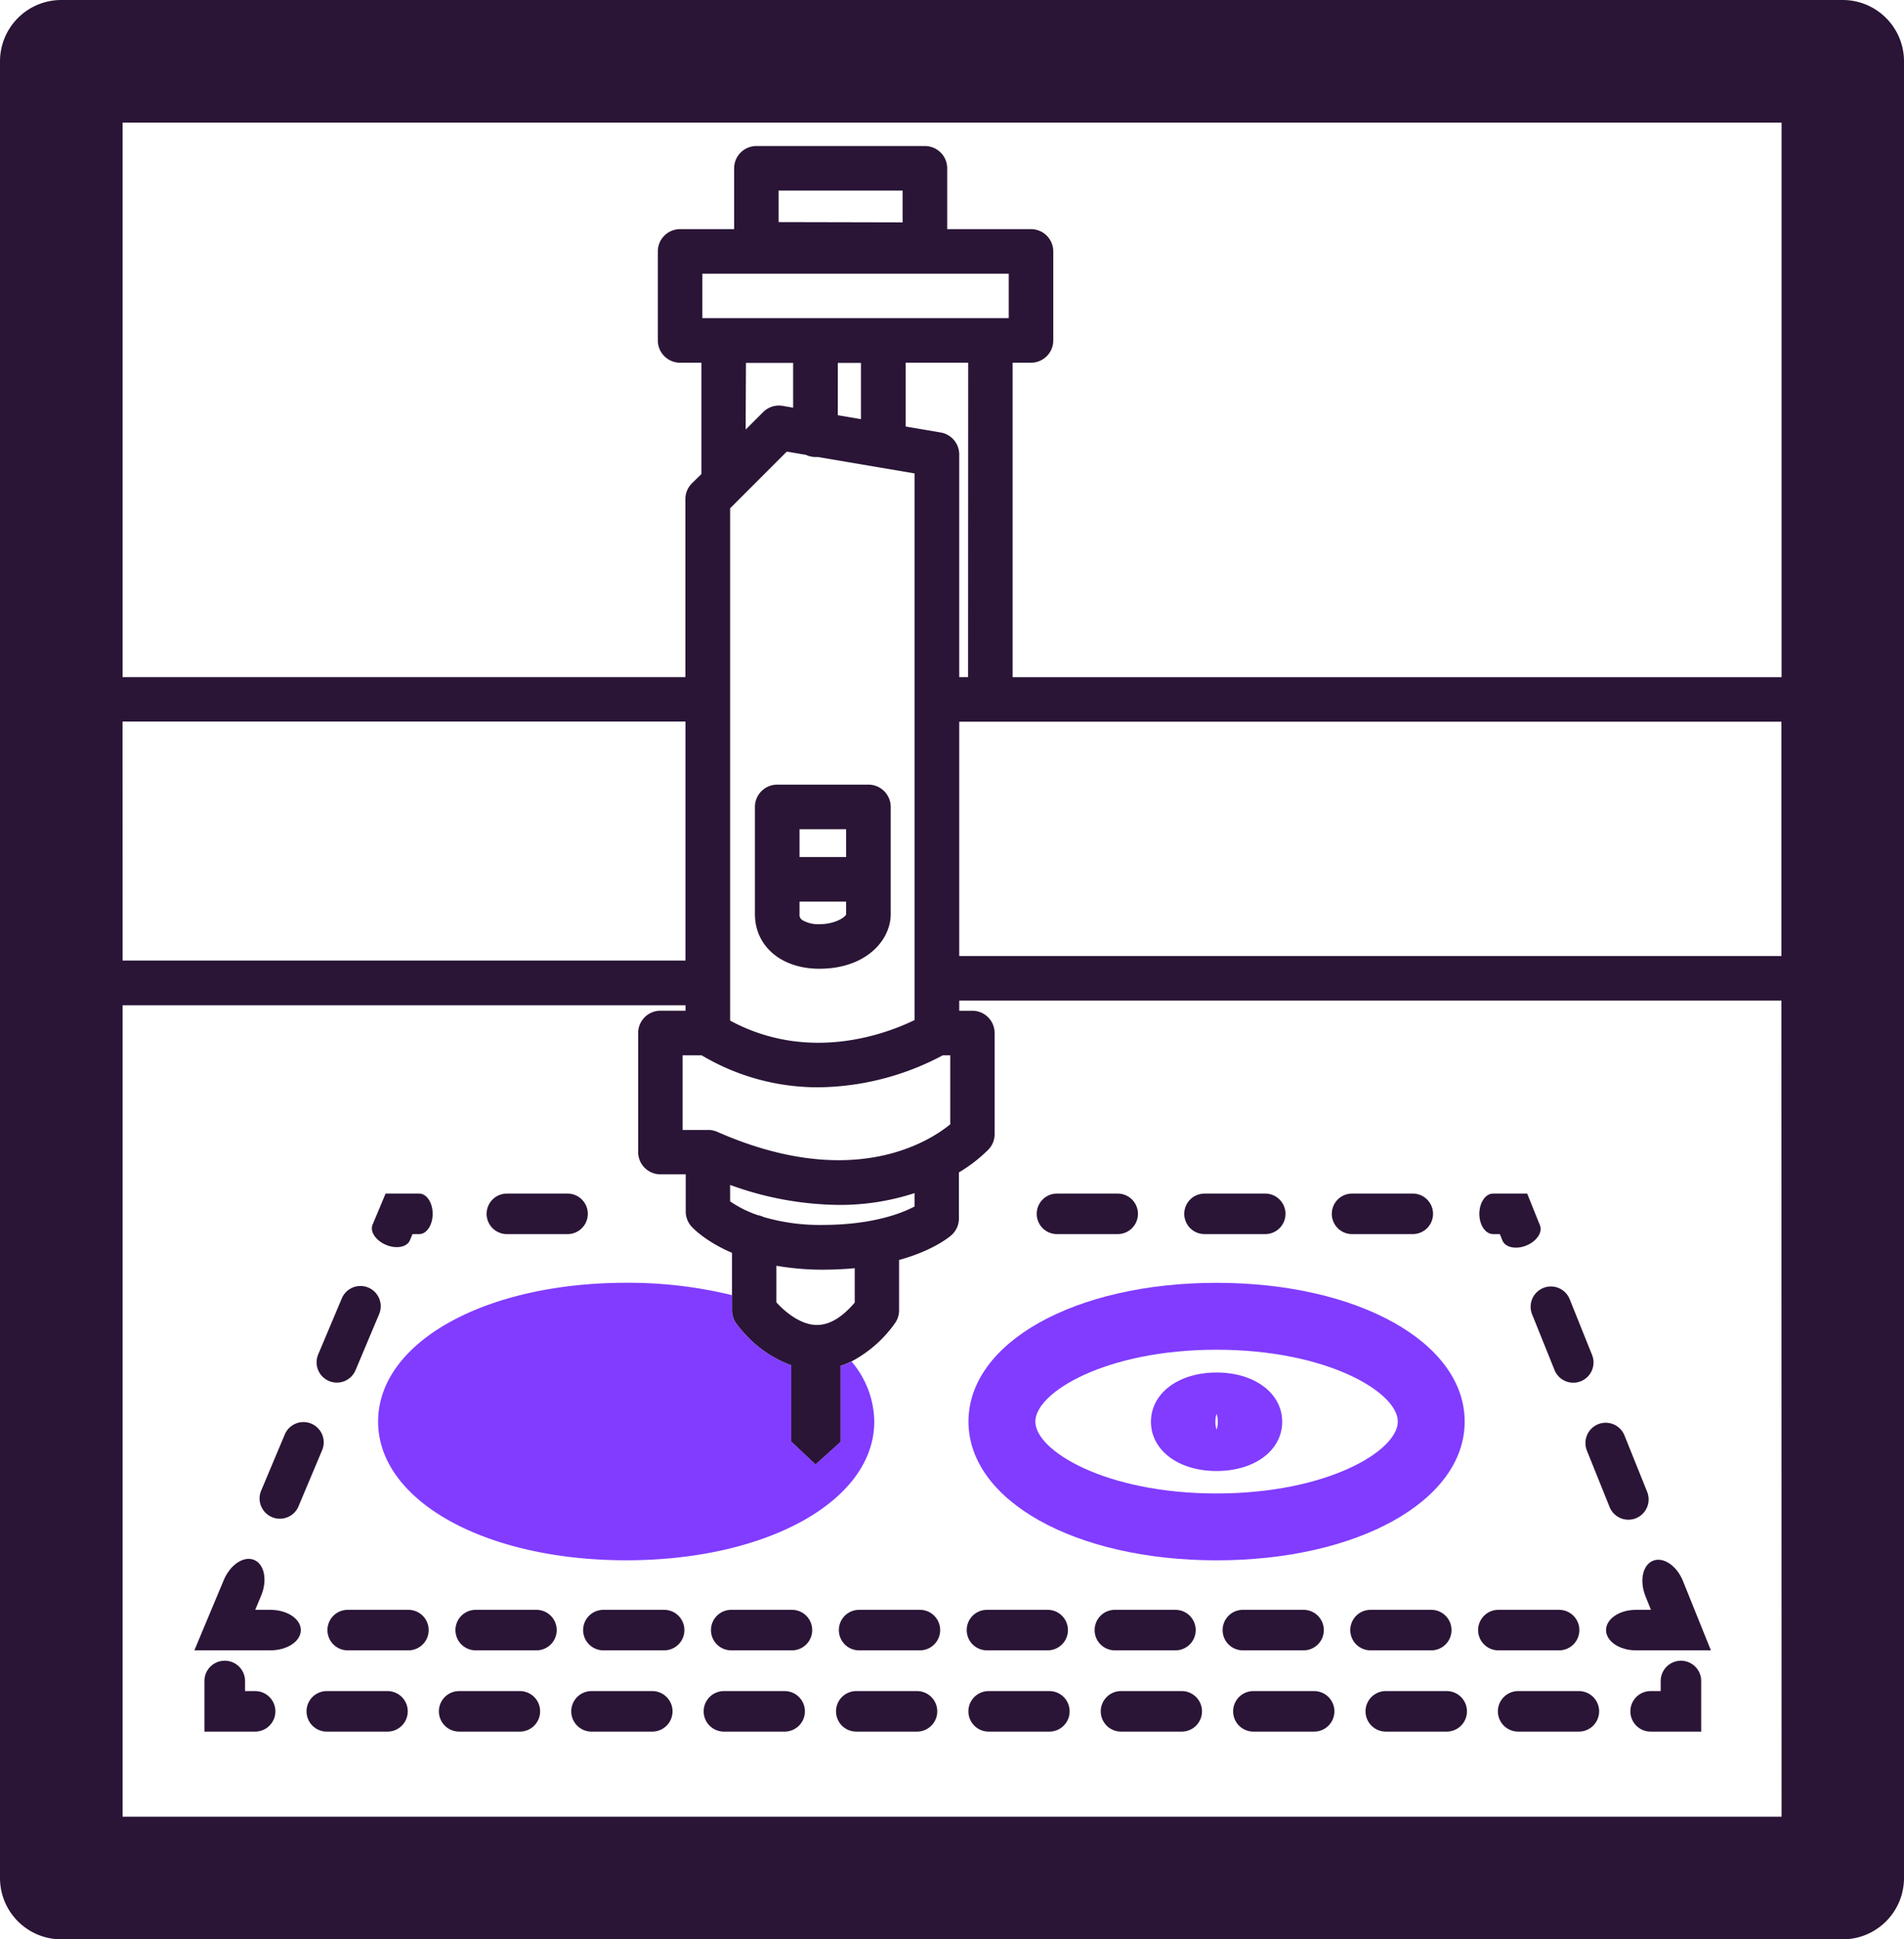 <svg xmlns="http://www.w3.org/2000/svg" viewBox="0 0 484.32 493.12"><defs><style>.cls-1{fill:none;}.cls-2{fill:#2a1536;}.cls-3{fill:#813cff;}</style></defs><g id="EXPANDED"><rect class="cls-1" x="203.37" y="210.85" width="11.86" height="7.07"/><path class="cls-1" d="M203.37,232.42a1.58,1.58,0,0,0,.8,1.57,8,8,0,0,0,4.24,1c4.14,0,6.82-1.92,6.82-2.58v-3.16H203.37Z"/><path class="cls-1" d="M174.38,126.9a5.66,5.66,0,0,1,1.66-4l2.38-2.38V92.23H173a5.67,5.67,0,0,1-5.67-5.67V63.93A5.67,5.67,0,0,1,173,58.26h13.75V42.8a5.67,5.67,0,0,1,5.67-5.67h42.86a5.67,5.67,0,0,1,5.67,5.67V58.26h21.31a5.67,5.67,0,0,1,5.67,5.67V86.56a5.67,5.67,0,0,1-5.67,5.67h-4.67v79.94H453.14v-141h-422v141h143.2Z"/><polygon class="cls-1" points="243.97 183.51 243.97 243.09 453.14 243.09 453.14 183.51 251.92 183.51 243.97 183.51"/><path class="cls-1" d="M382.17,315.42l1.29,3.22,4.78-1.93C385.61,317.77,382.88,317.2,382.17,315.42Z"/><path class="cls-1" d="M379.78,303.5H376.3v5.15C376.3,305.81,377.85,303.5,379.78,303.5Z"/><rect class="cls-1" x="31.18" y="183.51" width="143.2" height="60.77"/><path class="cls-1" d="M391.72,311.57c.72,1.78-.85,4.08-3.48,5.14l4.78-1.92-4.55-11.29h0Z"/><polygon class="cls-1" points="251.92 80.89 256.59 80.89 256.59 69.6 178.66 69.6 178.66 80.89 184.08 80.89 207.45 80.89 224.68 80.89 251.92 80.89"/><path class="cls-1" d="M420.47,396.82c2.63-1.06,6,1.23,7.62,5.14l7.11,17.68h0l-10-24.75-9.55,3.85,3.69,9.18-.85-2.11C417,401.89,417.83,397.88,420.47,396.82Z"/><path class="cls-1" d="M239.25,110a5.67,5.67,0,0,1,4.72,5.59v56.61h2.28V92.23h-15.9v16.23Z"/><path class="cls-1" d="M309.46,343.2c-28.14,0-46.1,10.82-46.1,18.27s18,18.28,46.1,18.28,46.1-10.83,46.1-18.28S337.6,343.2,309.46,343.2Zm0,30.79c-9.67,0-16.69-5.26-16.69-12.52s7-12.52,16.69-12.52,16.69,5.27,16.69,12.52S319.13,374,309.46,374Z"/><polygon class="cls-1" points="219.01 106.53 219.01 92.23 213.12 92.23 213.12 105.53 219.01 106.53"/><path class="cls-1" d="M309.15,361.47a6.41,6.41,0,0,0,.31,2,6.41,6.41,0,0,0,0-4A6.46,6.46,0,0,0,309.15,361.47Z"/><path class="cls-1" d="M64.65,396.65l-4.75-2-3,7.11C58.57,397.84,62,395.55,64.65,396.65Z"/><path class="cls-1" d="M379.78,313.8c-1.93,0-3.48-2.31-3.48-5.15v5.15h3.48Z"/><path class="cls-1" d="M207.72,336.91h.08c3.15,0,6.37-1.93,9.62-5.74v-8.74c-2.53.24-5.27.38-8.25.38a68.75,68.75,0,0,1-11.68-1v9.3C199.55,333.44,203.54,336.86,207.72,336.91Z"/><path class="cls-1" d="M62.33,430H64.9a5.15,5.15,0,0,1,0,10.3h5.15V430Z"/><path class="cls-1" d="M62.33,427.42V430h0v-7.72H57.18A5.15,5.15,0,0,1,62.33,427.42Z"/><path class="cls-1" d="M98.19,316.54c-2.61-1.09-4.15-3.39-3.42-5.14l-1.33,3.16,9.51,4,1.32-3.15C103.53,317.13,100.81,317.64,98.19,316.54Z"/><path class="cls-1" d="M57.18,422.28H52v5.14A5.15,5.15,0,0,1,57.18,422.28Z"/><path class="cls-1" d="M173.61,287.27h6.44a5.66,5.66,0,0,1,1.17.12h0a5.12,5.12,0,0,1,.56.15l.06,0a3.8,3.8,0,0,1,.47.18h0c34.3,15.11,53.9,2.6,59.37-1.86V268.34h-1.9a68.56,68.56,0,0,1-31.69,8.13,57.74,57.74,0,0,1-29.64-8.13h-4.87Z"/><path class="cls-1" d="M76.52,414.49c0,2.84-3.45,5.15-7.74,5.15h7.74v-10.3H68.78C73.07,409.34,76.52,411.65,76.52,414.49Z"/><path class="cls-1" d="M232.63,120.34l-24.56-4.17c-.2,0-.41,0-.62,0a5.66,5.66,0,0,1-2.43-.55l-4.88-.83-14.42,14.42V259.42c20.12,10.86,39.9,3.28,46.91-.13v-139Zm-6.06,103.25v8.83c0,6.74-6.36,13.91-18.16,13.91-9.64,0-16.38-5.72-16.38-13.91V205.18a5.67,5.67,0,0,1,5.67-5.67h23.2a5.67,5.67,0,0,1,5.67,5.67Z"/><path class="cls-1" d="M66.42,405.75l3-7.11-4.75-2C67.27,397.75,68.07,401.82,66.42,405.75Z"/><polygon class="cls-1" points="49.44 419.64 54.7 407.07 49.44 419.64 49.44 419.64 49.44 419.64"/><path class="cls-1" d="M192.82,309a5.66,5.66,0,0,1,1.46.47,50.71,50.71,0,0,0,14.89,2c12.75,0,20.19-3,23.46-4.72v-3.4a61.18,61.18,0,0,1-19.3,3,82.76,82.76,0,0,1-27.61-5.08v4.17A28.24,28.24,0,0,0,192.82,309Z"/><path class="cls-1" d="M189.75,92.23v17l4.45-4.44a5.65,5.65,0,0,1,5-1.58l2.63.45V92.23Z"/><path class="cls-1" d="M432.72,427.43V440.3h0v-18h-5.14A5.15,5.15,0,0,1,432.72,427.43Z"/><path class="cls-1" d="M419.84,430h-5.13v5.15A5.14,5.14,0,0,1,419.84,430Z"/><rect class="cls-1" x="198.07" y="48.46" width="31.53" height="8.08"/><path class="cls-1" d="M414.71,435.15v5.15h5.13A5.14,5.14,0,0,1,414.71,435.15Z"/><path class="cls-1" d="M244,254.43V257h3.41a5.66,5.66,0,0,1,5.67,5.66V288.4a5.63,5.63,0,0,1-1.54,3.87,38.22,38.22,0,0,1-7.54,5.84v11.72a5.66,5.66,0,0,1-1.93,4.26c-.64.56-4.72,3.91-13.29,6.29v12.78a5.7,5.7,0,0,1-1.15,3.44,31.52,31.52,0,0,1-11,9.6,24,24,0,0,1,5.79,15.27c0,20.12-27.13,35.28-63.11,35.28s-63.1-15.16-63.1-35.28,27.13-35.28,63.1-35.28a111.54,111.54,0,0,1,26.92,3.14V318.56c-6.53-2.8-9.72-6.05-10.28-6.66a5.69,5.69,0,0,1-1.49-3.84V298.6H168a5.66,5.66,0,0,1-5.67-5.67V262.67A5.66,5.66,0,0,1,168,257h6.43v-1.39H31.18V461.94h422V254.43Zm-115,49.07h15.45a5.15,5.15,0,0,1,0,10.3H128.93a5.15,5.15,0,0,1,0-10.3Zm-18.87,10.3h-5.13l-.66,1.58L103,318.53l-9.51-4,1.33-3.16,3.31-7.9h12ZM80.94,344.42l6-14.25a5.15,5.15,0,0,1,9.5,4l-6,14.25a5.15,5.15,0,0,1-9.5-4ZM66.44,379l6-14.26a5.15,5.15,0,0,1,9.5,4l-6,14.25a5.15,5.15,0,0,1-9.5-4Zm3.61,61.26H52v-18h10.3V430h7.72Zm6.47-20.66H49.44l5.26-12.57,2.22-5.3,3-7.11,4.75,2h0l4.75,2-3,7.11-1.5,3.59h11.6Zm22,20.66H83.12a5.15,5.15,0,0,1,0-10.3H98.57a5.15,5.15,0,0,1,0,10.3Zm5.32-20.66H88.44a5.15,5.15,0,0,1,0-10.3h15.45a5.15,5.15,0,1,1,0,10.3Zm28.35,20.66H116.79a5.15,5.15,0,0,1,0-10.3h15.45a5.15,5.15,0,0,1,0,10.3Zm4.18-20.66H121a5.15,5.15,0,0,1,0-10.3h15.46a5.15,5.15,0,0,1,0,10.3Zm29.5,20.66H150.46a5.15,5.15,0,0,1,0-10.3h15.46a5.15,5.15,0,0,1,0,10.3Zm3-20.66H153.48a5.15,5.15,0,0,1,0-10.3h15.46a5.15,5.15,0,0,1,0,10.3Zm30.65,20.66H184.14a5.15,5.15,0,0,1,0-10.3h15.45a5.15,5.15,0,1,1,0,10.3Zm1.87-20.66H186a5.15,5.15,0,0,1,0-10.3h15.45a5.15,5.15,0,1,1,0,10.3Zm31.8,20.66H217.81a5.15,5.15,0,0,1,0-10.3h15.45a5.15,5.15,0,0,1,0,10.3Zm.72-20.66H218.53a5.15,5.15,0,0,1,0-10.3H234a5.15,5.15,0,0,1,0,10.3ZM413.22,365,419,379.35a5.15,5.15,0,0,1-9.56,3.84l-5.77-14.33a5.15,5.15,0,0,1,9.56-3.85Zm-13.94-34.66L405,344.69a5.15,5.15,0,0,1-9.55,3.84l-5.77-14.33a5.15,5.15,0,0,1,9.56-3.85Zm-19.5-26.85h8.69L393,314.79l-4.78,1.92h0l-4.78,1.93-1.29-3.22-.66-1.62H376.3v-5.15h0V303.5Zm-35.86,0h15.45a5.15,5.15,0,0,1,0,10.3H343.92a5.15,5.15,0,1,1,0-10.3Zm-37.53,0h15.45a5.15,5.15,0,0,1,0,10.3H306.39a5.15,5.15,0,1,1,0-10.3Zm-37.53,0h15.45a5.15,5.15,0,0,1,0,10.3H268.86a5.15,5.15,0,1,1,0-10.3Zm-1.93,136.8H251.48a5.15,5.15,0,0,1,0-10.3h15.45a5.15,5.15,0,0,1,0,10.3Zm-21-25.81a5.14,5.14,0,0,1,5.13-5.15H266.5a5.15,5.15,0,0,1,0,10.3H251.05A5.14,5.14,0,0,1,245.92,414.49Zm32.52,0a5.14,5.14,0,0,1,5.13-5.15H299a5.15,5.15,0,0,1,0,10.3H283.57A5.14,5.14,0,0,1,278.44,414.49ZM300.6,440.3H285.15a5.15,5.15,0,0,1,0-10.3H300.6a5.15,5.15,0,0,1,0,10.3Zm-54.25-78.83c0-20.11,27.13-35.28,63.11-35.28s63.11,15.17,63.11,35.28-27.13,35.28-63.11,35.28S246.35,381.59,246.35,361.47Zm64.61,53a5.14,5.14,0,0,1,5.13-5.15h15.46a5.15,5.15,0,0,1,0,10.3H316.09A5.14,5.14,0,0,1,311,414.49Zm23.32,25.81H318.82a5.15,5.15,0,0,1,0-10.3h15.46a5.15,5.15,0,1,1,0,10.3Zm9.2-25.81a5.15,5.15,0,0,1,5.14-5.15h15.45a5.15,5.15,0,0,1,0,10.3H348.62A5.15,5.15,0,0,1,343.48,414.49ZM368,440.3H352.5a5.15,5.15,0,0,1,0-10.3H368a5.15,5.15,0,1,1,0,10.3ZM376,414.49a5.15,5.15,0,0,1,5.14-5.15h15.45a5.15,5.15,0,1,1,0,10.3H381.14A5.15,5.15,0,0,1,376,414.49Zm25.62,25.81H386.17a5.15,5.15,0,0,1,0-10.3h15.45a5.15,5.15,0,1,1,0,10.3Zm6.91-25.81h0v-5.15H420l-.57-1.42-3.69-9.18,9.55-3.85,10,24.75H408.53Zm6.18,20.66h0V430h7.71v-7.72h10.3v18h-18Z"/><path class="cls-1" d="M427.57,422.28h-5.15v5.15A5.16,5.16,0,0,1,427.57,422.28Z"/><path class="cls-1" d="M435.2,419.64H416.13c-4.2,0-7.6-2.31-7.6-5.15v5.15Z"/><path class="cls-1" d="M416.12,409.34h-7.59v5.15C408.53,411.65,411.92,409.34,416.12,409.34Z"/><path class="cls-1" d="M106.65,303.5c1.89,0,3.41,2.31,3.41,5.15s-1.52,5.15-3.41,5.15h3.41V303.5Z"/><path class="cls-2" d="M484.32,477.53V15.59A15.59,15.59,0,0,0,468.73,0H15.59A15.59,15.59,0,0,0,0,15.59V477.53a15.59,15.59,0,0,0,15.59,15.59H468.73A15.59,15.59,0,0,0,484.32,477.53ZM207.8,336.91h-.08c-4.18-.05-8.17-3.47-10.23-5.76v-9.3a68.75,68.75,0,0,0,11.68,1c3,0,5.72-.14,8.25-.38v8.74C214.17,335,211,336.91,207.8,336.91Zm1.37-25.44a50.71,50.71,0,0,1-14.89-2,5.66,5.66,0,0,0-1.46-.47,28.24,28.24,0,0,1-7.1-3.53v-4.17a82.76,82.76,0,0,0,27.61,5.08,61.18,61.18,0,0,0,19.3-3v3.4C229.36,308.5,221.92,311.47,209.17,311.47Zm-178-128h143.2v60.77H31.18Zm166.89-127V48.46H229.6v8.08ZM256.59,69.6V80.89H178.66V69.6ZM246.25,172.17H244V115.56a5.67,5.67,0,0,0-4.72-5.59l-8.9-1.51V92.23h15.9ZM185.72,250V129.25l14.42-14.42,4.88.83a5.66,5.66,0,0,0,2.43.55c.21,0,.42,0,.62,0l24.56,4.17v139c-7,3.41-26.79,11-46.91.13Zm27.4-157.72H219v14.3l-5.89-1Zm-23.37,0h12v11.38l-2.63-.45a5.65,5.65,0,0,0-5,1.58l-4.45,4.44ZM178.48,268.34a57.74,57.74,0,0,0,29.64,8.13,68.56,68.56,0,0,0,31.69-8.13h1.9v17.55c-5.47,4.46-25.07,17-59.37,1.86h0a3.8,3.8,0,0,0-.47-.18l-.06,0a5.12,5.12,0,0,0-.56-.15h0a5.4,5.4,0,0,0-.58-.09,5.68,5.68,0,0,0-.59,0h-6.44V268.34ZM244,183.51H453.14v59.58H244ZM31.18,31.18h422v141H257.58V92.23h4.67a5.67,5.67,0,0,0,5.67-5.67V63.93a5.67,5.67,0,0,0-5.67-5.67H240.94V42.8a5.67,5.67,0,0,0-5.67-5.67H192.41a5.67,5.67,0,0,0-5.67,5.67V58.26H173a5.67,5.67,0,0,0-5.67,5.67V86.56A5.67,5.67,0,0,0,173,92.23h5.43v28.29L176,122.9a5.66,5.66,0,0,0-1.66,4v45.27H31.18Zm422,430.76h-422V255.62h143.2V257H168a5.66,5.66,0,0,0-5.67,5.66v30.26A5.66,5.66,0,0,0,168,298.6h6.43v9.46a5.69,5.69,0,0,0,1.49,3.84c.56.61,3.75,3.86,10.28,6.66v14.6a5.73,5.73,0,0,0,1,3.3,30.3,30.3,0,0,0,2.25,2.71,29.56,29.56,0,0,0,11.83,8V366.6l.87.81,5.3,5,4.68-4.22,1.71-1.55V347.29a22.23,22.23,0,0,0,2.71-1.09,31.52,31.52,0,0,0,11-9.6,5.7,5.7,0,0,0,1.15-3.44V320.38c8.57-2.38,12.65-5.73,13.29-6.29a5.66,5.66,0,0,0,1.93-4.26V298.11a38.22,38.22,0,0,0,7.54-5.84,5.63,5.63,0,0,0,1.54-3.87V262.67a5.66,5.66,0,0,0-5.67-5.66H244v-2.58H453.14Z"/><path class="cls-2" d="M226.57,232.42V205.18a5.67,5.67,0,0,0-5.67-5.67H197.7a5.67,5.67,0,0,0-5.67,5.67v27.24c0,8.19,6.74,13.91,16.38,13.91C220.21,246.33,226.57,239.16,226.57,232.42Zm-23.2-21.57h11.86v7.07H203.37Zm0,21.57v-3.16h11.86v3.16c0,.66-2.68,2.58-6.82,2.58a8,8,0,0,1-4.24-1A1.58,1.58,0,0,1,203.37,232.42Z"/><path class="cls-2" d="M401.62,430H386.17a5.15,5.15,0,0,0,0,10.3h15.45a5.15,5.15,0,1,0,0-10.3Z"/><path class="cls-2" d="M352.5,430a5.15,5.15,0,0,0,0,10.3H368a5.15,5.15,0,1,0,0-10.3Z"/><path class="cls-2" d="M318.82,430a5.15,5.15,0,0,0,0,10.3h15.46a5.15,5.15,0,1,0,0-10.3Z"/><path class="cls-2" d="M300.6,430H285.15a5.15,5.15,0,0,0,0,10.3H300.6a5.15,5.15,0,0,0,0-10.3Z"/><path class="cls-2" d="M266.93,430H251.48a5.15,5.15,0,0,0,0,10.3h15.45a5.15,5.15,0,0,0,0-10.3Z"/><path class="cls-2" d="M233.26,430H217.81a5.15,5.15,0,0,0,0,10.3h15.45a5.15,5.15,0,0,0,0-10.3Z"/><path class="cls-2" d="M199.59,430H184.14a5.15,5.15,0,0,0,0,10.3h15.45a5.15,5.15,0,1,0,0-10.3Z"/><path class="cls-2" d="M165.92,430H150.46a5.15,5.15,0,0,0,0,10.3h15.46a5.15,5.15,0,0,0,0-10.3Z"/><path class="cls-2" d="M132.24,430H116.79a5.15,5.15,0,0,0,0,10.3h15.45a5.15,5.15,0,0,0,0-10.3Z"/><path class="cls-2" d="M98.57,430H83.12a5.15,5.15,0,0,0,0,10.3H98.57a5.15,5.15,0,0,0,0-10.3Z"/><path class="cls-2" d="M427.58,422.28h0a5.16,5.16,0,0,0-5.15,5.15V430h-2.58a5.14,5.14,0,0,0-5.13,5.15h0a5.14,5.14,0,0,0,5.13,5.15h12.88V427.43A5.15,5.15,0,0,0,427.58,422.28Z"/><path class="cls-2" d="M64.9,430H62.33v-2.58a5.15,5.15,0,0,0-5.15-5.14h0A5.15,5.15,0,0,0,52,427.42V440.3H64.9a5.15,5.15,0,0,0,0-10.3Z"/><path class="cls-2" d="M268.86,313.8h15.45a5.15,5.15,0,0,0,0-10.3H268.86a5.15,5.15,0,1,0,0,10.3Z"/><path class="cls-2" d="M306.39,313.8h15.45a5.15,5.15,0,0,0,0-10.3H306.39a5.15,5.15,0,1,0,0,10.3Z"/><path class="cls-2" d="M343.92,313.8h15.45a5.15,5.15,0,0,0,0-10.3H343.92a5.15,5.15,0,1,0,0,10.3Z"/><path class="cls-2" d="M389.72,334.2l5.77,14.33a5.15,5.15,0,0,0,9.55-3.84l-5.76-14.34a5.15,5.15,0,0,0-9.56,3.85Z"/><path class="cls-2" d="M403.66,368.86l5.77,14.33a5.15,5.15,0,0,0,9.56-3.84L413.22,365a5.15,5.15,0,0,0-9.56,3.85Z"/><path class="cls-2" d="M381.14,419.64h15.45a5.15,5.15,0,1,0,0-10.3H381.14a5.15,5.15,0,0,0,0,10.3Z"/><path class="cls-2" d="M348.62,409.34a5.15,5.15,0,0,0,0,10.3h15.45a5.15,5.15,0,0,0,0-10.3Z"/><path class="cls-2" d="M311,414.49a5.14,5.14,0,0,0,5.13,5.15h15.46a5.15,5.15,0,0,0,0-10.3H316.09A5.14,5.14,0,0,0,311,414.49Z"/><path class="cls-2" d="M278.44,414.49a5.14,5.14,0,0,0,5.13,5.15H299a5.15,5.15,0,0,0,0-10.3H283.57A5.14,5.14,0,0,0,278.44,414.49Z"/><path class="cls-2" d="M251.05,419.64H266.5a5.15,5.15,0,0,0,0-10.3H251.05a5.15,5.15,0,0,0,0,10.3Z"/><path class="cls-2" d="M234,409.34H218.53a5.15,5.15,0,0,0,0,10.3H234a5.15,5.15,0,0,0,0-10.3Z"/><path class="cls-2" d="M201.46,409.34H186a5.15,5.15,0,0,0,0,10.3h15.45a5.15,5.15,0,1,0,0-10.3Z"/><path class="cls-2" d="M168.94,409.34H153.48a5.15,5.15,0,0,0,0,10.3h15.46a5.15,5.15,0,0,0,0-10.3Z"/><path class="cls-2" d="M136.42,409.34H121a5.15,5.15,0,0,0,0,10.3h15.46a5.15,5.15,0,0,0,0-10.3Z"/><path class="cls-2" d="M103.89,409.34H88.44a5.15,5.15,0,0,0,0,10.3h15.45a5.15,5.15,0,1,0,0-10.3Z"/><path class="cls-2" d="M69.2,385.77A5.14,5.14,0,0,0,75.94,383l6-14.25a5.15,5.15,0,0,0-9.5-4l-6,14.26A5.14,5.14,0,0,0,69.2,385.77Z"/><path class="cls-2" d="M83.7,351.16a5.15,5.15,0,0,0,6.74-2.76l6-14.25a5.15,5.15,0,0,0-9.5-4l-6,14.25A5.15,5.15,0,0,0,83.7,351.16Z"/><path class="cls-2" d="M149.52,308.65a5.15,5.15,0,0,0-5.14-5.15H128.93a5.15,5.15,0,0,0,0,10.3h15.45A5.15,5.15,0,0,0,149.52,308.65Z"/><path class="cls-2" d="M379.78,313.8h1.73l.66,1.62c.71,1.78,3.44,2.35,6.07,1.29h0c2.63-1.06,4.2-3.36,3.48-5.14l-3.25-8.07h-8.69c-1.93,0-3.48,2.31-3.48,5.15h0C376.3,311.49,377.85,313.8,379.78,313.8Z"/><path class="cls-2" d="M418.53,405.81l.85,2.11.57,1.42h-3.83c-4.2,0-7.59,2.31-7.59,5.15h0c0,2.84,3.4,5.15,7.6,5.15H435.2L428.09,402c-1.58-3.91-5-6.2-7.62-5.14S417,401.89,418.53,405.81Z"/><path class="cls-2" d="M68.78,409.34H64.92l1.5-3.59c1.65-3.93.85-8-1.77-9.1h0c-2.62-1.1-6.08,1.19-7.73,5.12l-2.22,5.3-5.26,12.57H68.78c4.29,0,7.74-2.31,7.74-5.15S73.07,409.34,68.78,409.34Z"/><path class="cls-2" d="M106.65,303.5H98.08l-3.31,7.9c-.73,1.75.81,4.05,3.42,5.14s5.34.59,6.08-1.16l.66-1.58h1.72c1.89,0,3.41-2.32,3.41-5.15S108.54,303.5,106.65,303.5Z"/><path class="cls-3" d="M309.46,326.19c-36,0-63.11,15.17-63.11,35.28s27.13,35.28,63.11,35.28,63.11-15.16,63.11-35.28S345.44,326.19,309.46,326.19Zm0,53.56c-28.14,0-46.1-10.83-46.1-18.28s18-18.27,46.1-18.27,46.1,10.82,46.1,18.27S337.6,379.75,309.46,379.75Z"/><path class="cls-3" d="M213.84,347.29V366.6l-1.71,1.55-4.68,4.22-5.3-5-.87-.81V347.16a29.56,29.56,0,0,1-11.83-8,30.3,30.3,0,0,1-2.25-2.71,5.73,5.73,0,0,1-1-3.3v-3.83a111.54,111.54,0,0,0-26.92-3.14c-36,0-63.1,15.17-63.1,35.28s27.13,35.28,63.1,35.28,63.11-15.16,63.11-35.28a24,24,0,0,0-5.79-15.27A22.23,22.23,0,0,1,213.84,347.29Z"/><path class="cls-3" d="M309.46,349c-9.67,0-16.69,5.27-16.69,12.52s7,12.52,16.69,12.52,16.69-5.26,16.69-12.52S319.13,349,309.46,349Zm0,14.52a6.61,6.61,0,0,1,0-4,6.41,6.41,0,0,1,0,4Z"/></g></svg>